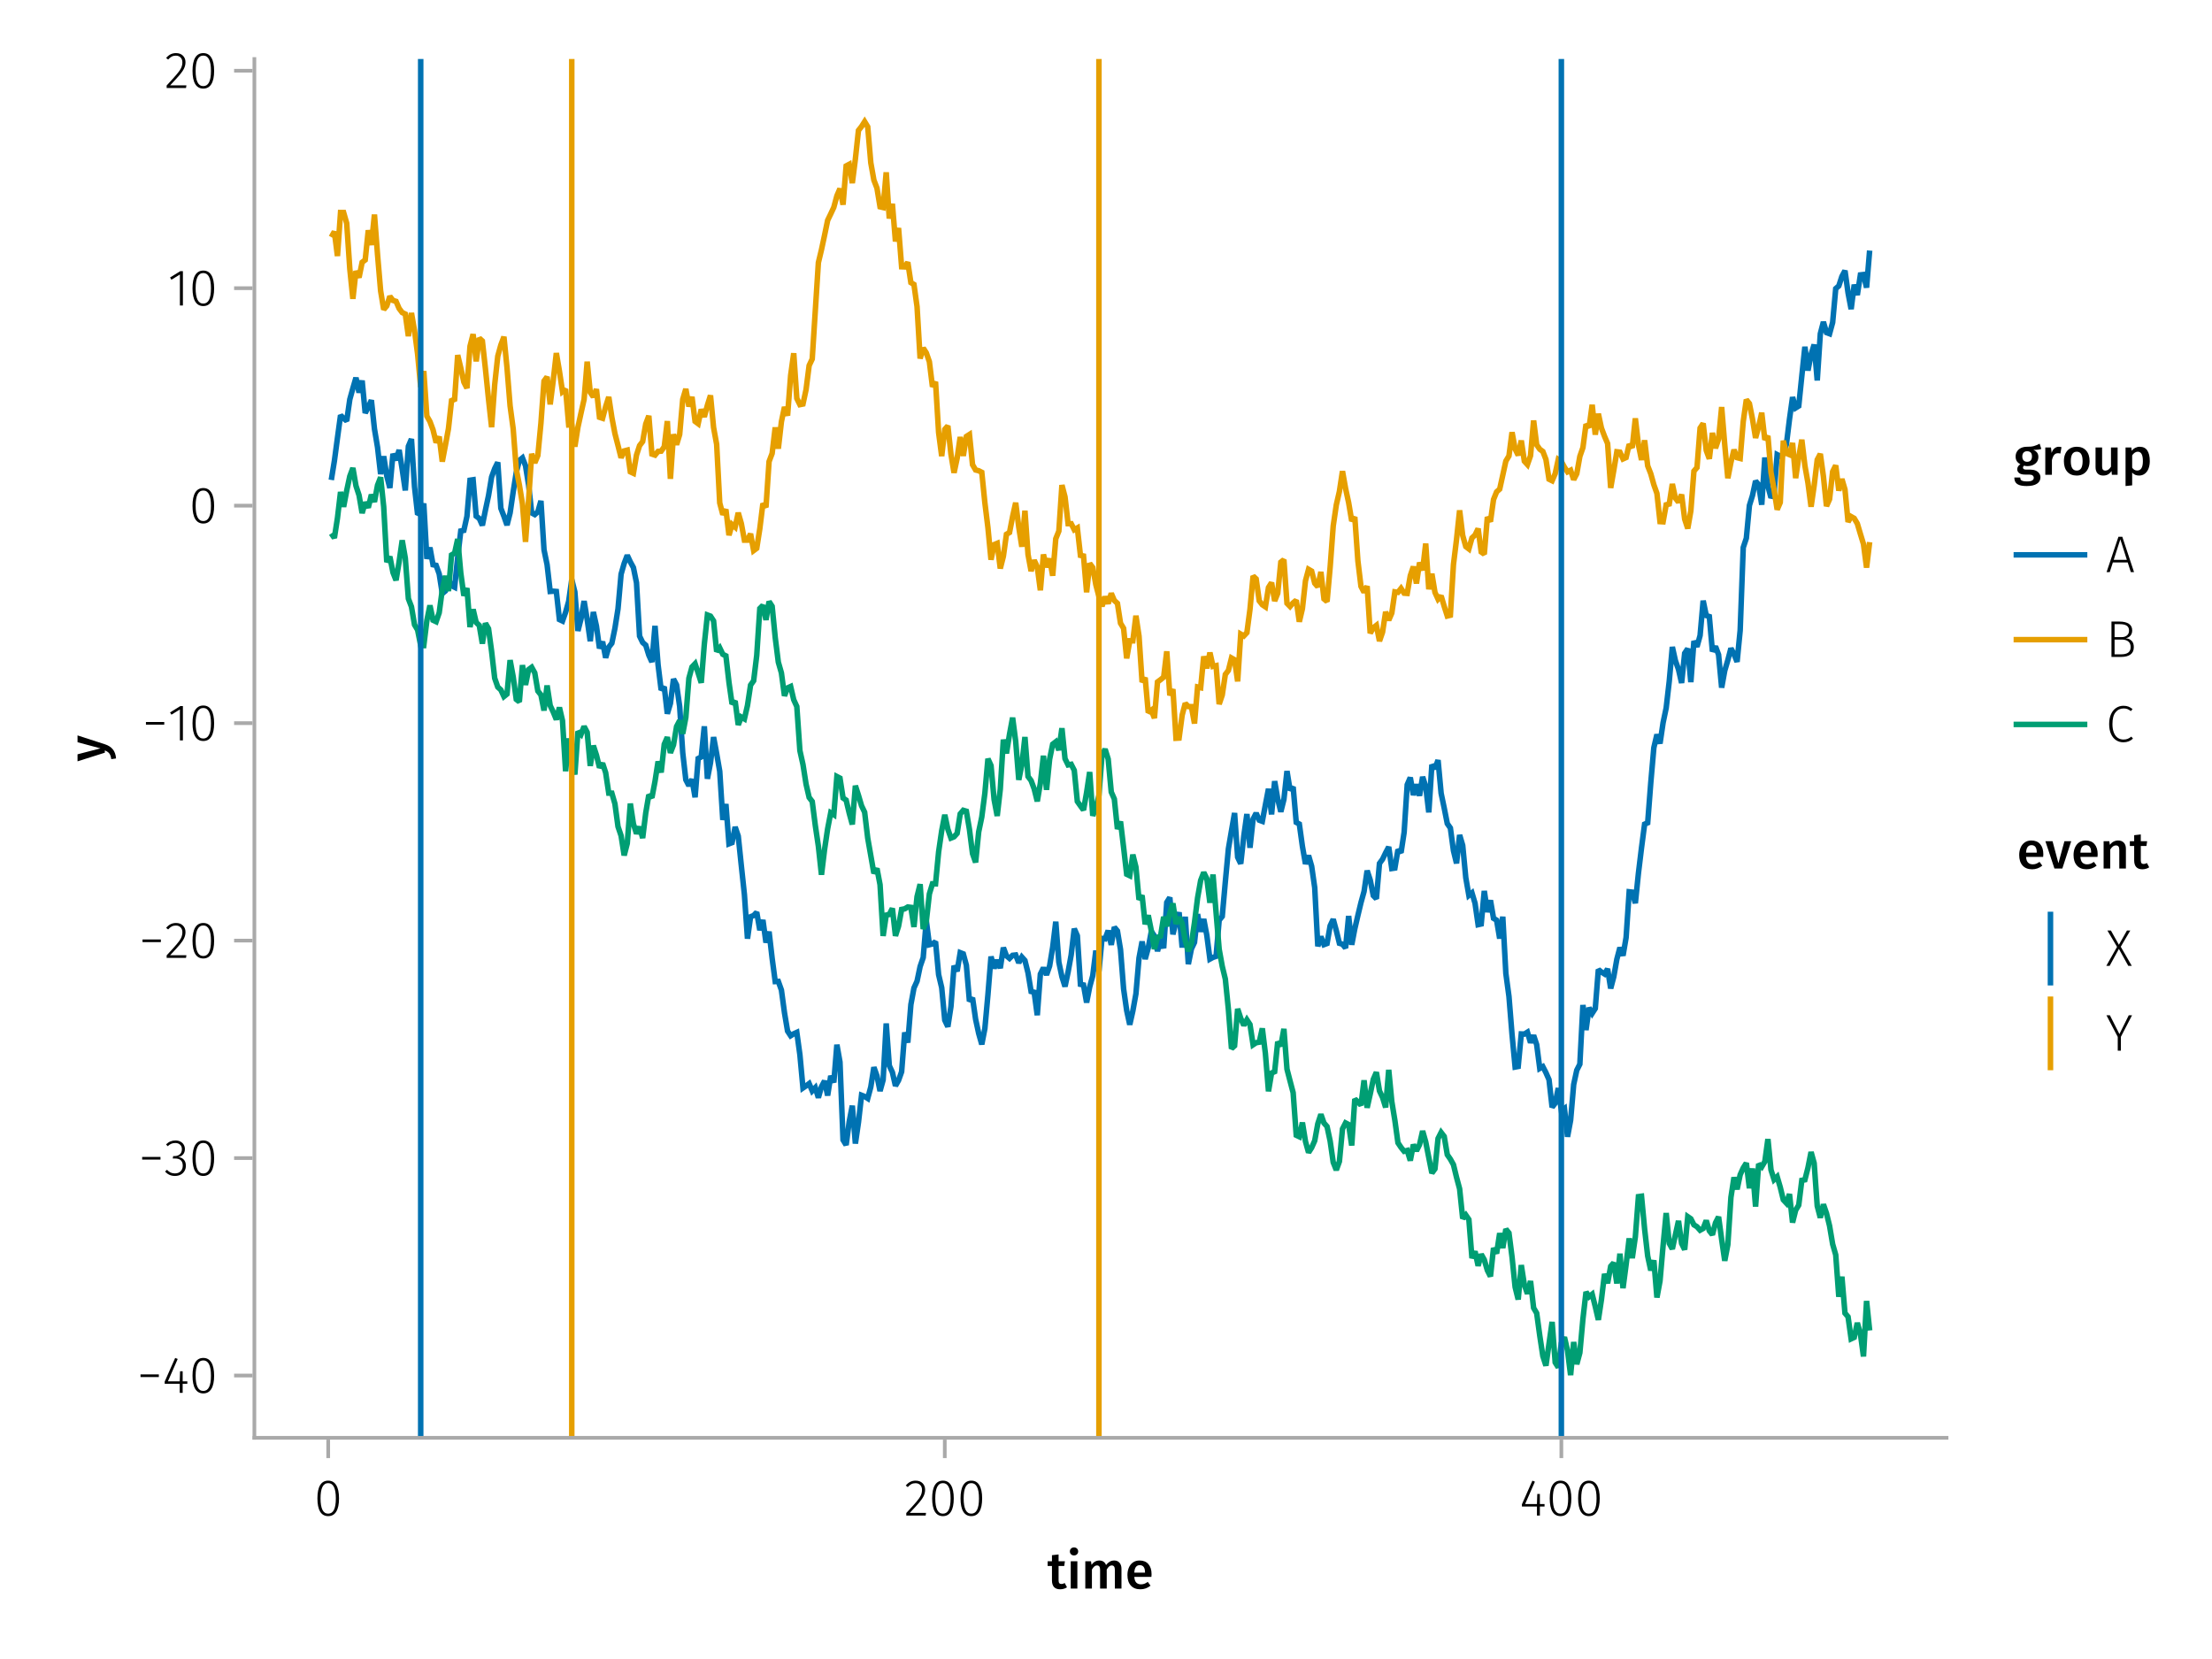 <?xml version="1.0" encoding="UTF-8"?>
<svg xmlns="http://www.w3.org/2000/svg" xmlns:xlink="http://www.w3.org/1999/xlink" width="600" height="450" viewBox="0 0 600 450">
<defs>
<g>
<g id="glyph-0-0-b0a7cfdb">
<path d="M 5.312 -0.344 C 5.051 -0.156 4.758 -0.02 4.438 0.062 C 4.125 0.156 3.797 0.203 3.453 0.203 C 2.723 0.203 2.172 0 1.797 -0.406 C 1.422 -0.812 1.234 -1.414 1.234 -2.219 L 1.234 -6.125 L 0.062 -6.125 L 0.062 -7.406 L 1.234 -7.406 L 1.234 -9.047 L 3.031 -9.25 L 3.031 -7.406 L 4.75 -7.406 L 4.562 -6.125 L 3.031 -6.125 L 3.031 -2.25 C 3.031 -1.883 3.094 -1.625 3.219 -1.469 C 3.344 -1.312 3.539 -1.234 3.812 -1.234 C 4.082 -1.234 4.375 -1.32 4.688 -1.5 Z M 5.312 -0.344 "/>
</g>
<g id="glyph-1-0-b0a7cfdb">
<path d="M 2.875 -7.406 L 2.875 0 L 1.078 0 L 1.078 -7.406 Z M 1.969 -11.156 C 2.301 -11.156 2.57 -11.051 2.781 -10.844 C 2.988 -10.633 3.094 -10.375 3.094 -10.062 C 3.094 -9.758 2.988 -9.504 2.781 -9.297 C 2.57 -9.086 2.301 -8.984 1.969 -8.984 C 1.633 -8.984 1.363 -9.086 1.156 -9.297 C 0.945 -9.504 0.844 -9.758 0.844 -10.062 C 0.844 -10.375 0.945 -10.633 1.156 -10.844 C 1.363 -11.051 1.633 -11.156 1.969 -11.156 Z M 1.969 -11.156 "/>
</g>
<g id="glyph-2-0-b0a7cfdb">
<path d="M 8.938 -7.609 C 9.531 -7.609 10.004 -7.406 10.359 -7 C 10.711 -6.594 10.891 -6.047 10.891 -5.359 L 10.891 0 L 9.094 0 L 9.094 -5.078 C 9.094 -5.867 8.82 -6.266 8.281 -6.266 C 8 -6.266 7.75 -6.172 7.531 -5.984 C 7.32 -5.805 7.109 -5.531 6.891 -5.156 L 6.891 0 L 5.094 0 L 5.094 -5.078 C 5.094 -5.867 4.82 -6.266 4.281 -6.266 C 3.988 -6.266 3.734 -6.172 3.516 -5.984 C 3.305 -5.805 3.094 -5.531 2.875 -5.156 L 2.875 0 L 1.078 0 L 1.078 -7.406 L 2.625 -7.406 L 2.766 -6.438 C 3.328 -7.219 4.039 -7.609 4.906 -7.609 C 5.344 -7.609 5.719 -7.5 6.031 -7.281 C 6.344 -7.062 6.566 -6.758 6.703 -6.375 C 7.004 -6.77 7.332 -7.07 7.688 -7.281 C 8.051 -7.5 8.469 -7.609 8.938 -7.609 Z M 8.938 -7.609 "/>
</g>
<g id="glyph-2-1-b0a7cfdb">
<path d="M 7.156 -3.875 C 7.156 -3.781 7.141 -3.539 7.109 -3.156 L 2.469 -3.156 C 2.52 -2.438 2.703 -1.922 3.016 -1.609 C 3.336 -1.297 3.758 -1.141 4.281 -1.141 C 4.613 -1.141 4.922 -1.191 5.203 -1.297 C 5.492 -1.41 5.801 -1.582 6.125 -1.812 L 6.875 -0.781 C 6.051 -0.125 5.133 0.203 4.125 0.203 C 3 0.203 2.129 -0.141 1.516 -0.828 C 0.91 -1.516 0.609 -2.457 0.609 -3.656 C 0.609 -4.406 0.738 -5.082 1 -5.688 C 1.258 -6.289 1.633 -6.758 2.125 -7.094 C 2.625 -7.438 3.211 -7.609 3.891 -7.609 C 4.93 -7.609 5.734 -7.281 6.297 -6.625 C 6.867 -5.969 7.156 -5.051 7.156 -3.875 Z M 5.375 -4.391 C 5.375 -5.691 4.895 -6.344 3.938 -6.344 C 3.5 -6.344 3.156 -6.18 2.906 -5.859 C 2.656 -5.535 2.508 -5.02 2.469 -4.312 L 5.375 -4.312 Z M 5.375 -4.391 "/>
</g>
<g id="glyph-3-0-b0a7cfdb">
<path d="M 3.844 -9.469 C 4.812 -9.469 5.539 -9.055 6.031 -8.234 C 6.531 -7.422 6.781 -6.223 6.781 -4.641 C 6.781 -3.078 6.531 -1.883 6.031 -1.062 C 5.531 -0.25 4.801 0.156 3.844 0.156 C 2.883 0.156 2.156 -0.25 1.656 -1.062 C 1.164 -1.883 0.922 -3.082 0.922 -4.656 C 0.922 -6.238 1.164 -7.438 1.656 -8.25 C 2.156 -9.062 2.883 -9.469 3.844 -9.469 Z M 3.844 -8.797 C 2.457 -8.797 1.766 -7.414 1.766 -4.656 C 1.766 -1.895 2.457 -0.516 3.844 -0.516 C 4.531 -0.516 5.047 -0.848 5.391 -1.516 C 5.742 -2.191 5.922 -3.234 5.922 -4.641 C 5.922 -6.055 5.742 -7.102 5.391 -7.781 C 5.047 -8.457 4.531 -8.797 3.844 -8.797 Z M 3.844 -8.797 "/>
</g>
<g id="glyph-3-1-b0a7cfdb">
<path d="M 3.094 -9.469 C 3.613 -9.469 4.066 -9.363 4.453 -9.156 C 4.848 -8.945 5.145 -8.664 5.344 -8.312 C 5.551 -7.969 5.656 -7.578 5.656 -7.141 C 5.656 -6.535 5.484 -6.039 5.141 -5.656 C 4.805 -5.281 4.367 -5.047 3.828 -4.953 C 4.43 -4.922 4.93 -4.703 5.328 -4.297 C 5.723 -3.898 5.922 -3.344 5.922 -2.625 C 5.922 -2.082 5.797 -1.602 5.547 -1.188 C 5.305 -0.77 4.961 -0.441 4.516 -0.203 C 4.066 0.035 3.547 0.156 2.953 0.156 C 1.867 0.156 0.977 -0.242 0.281 -1.047 L 0.797 -1.516 C 1.117 -1.172 1.445 -0.922 1.781 -0.766 C 2.125 -0.609 2.504 -0.531 2.922 -0.531 C 3.598 -0.531 4.125 -0.723 4.5 -1.109 C 4.883 -1.492 5.078 -2 5.078 -2.625 C 5.078 -3.926 4.379 -4.578 2.984 -4.578 L 2.359 -4.578 L 2.484 -5.234 L 2.922 -5.234 C 3.453 -5.234 3.906 -5.395 4.281 -5.719 C 4.656 -6.039 4.844 -6.5 4.844 -7.094 C 4.844 -7.613 4.676 -8.023 4.344 -8.328 C 4.02 -8.629 3.586 -8.781 3.047 -8.781 C 2.66 -8.781 2.301 -8.711 1.969 -8.578 C 1.645 -8.441 1.316 -8.219 0.984 -7.906 L 0.547 -8.406 C 0.922 -8.77 1.312 -9.035 1.719 -9.203 C 2.133 -9.379 2.594 -9.469 3.094 -9.469 Z M 3.094 -9.469 "/>
</g>
<g id="glyph-4-0-b0a7cfdb">
<path d="M 3.156 -9.469 C 3.938 -9.469 4.555 -9.238 5.016 -8.781 C 5.484 -8.32 5.719 -7.734 5.719 -7.016 C 5.719 -6.41 5.586 -5.844 5.328 -5.312 C 5.078 -4.781 4.68 -4.195 4.141 -3.562 C 3.609 -2.926 2.742 -1.977 1.547 -0.719 L 5.969 -0.719 L 5.859 0 L 0.609 0 L 0.609 -0.688 C 1.879 -2.051 2.789 -3.062 3.344 -3.719 C 3.906 -4.375 4.301 -4.941 4.531 -5.422 C 4.758 -5.898 4.875 -6.414 4.875 -6.969 C 4.875 -7.52 4.711 -7.957 4.391 -8.281 C 4.066 -8.613 3.641 -8.781 3.109 -8.781 C 2.68 -8.781 2.301 -8.691 1.969 -8.516 C 1.633 -8.336 1.316 -8.07 1.016 -7.719 L 0.469 -8.141 C 0.832 -8.586 1.234 -8.922 1.672 -9.141 C 2.109 -9.359 2.602 -9.469 3.156 -9.469 Z M 3.156 -9.469 "/>
</g>
<g id="glyph-4-1-b0a7cfdb">
<path d="M 3.844 -9.469 C 4.812 -9.469 5.539 -9.055 6.031 -8.234 C 6.531 -7.422 6.781 -6.223 6.781 -4.641 C 6.781 -3.078 6.531 -1.883 6.031 -1.062 C 5.531 -0.25 4.801 0.156 3.844 0.156 C 2.883 0.156 2.156 -0.25 1.656 -1.062 C 1.164 -1.883 0.922 -3.082 0.922 -4.656 C 0.922 -6.238 1.164 -7.438 1.656 -8.25 C 2.156 -9.062 2.883 -9.469 3.844 -9.469 Z M 3.844 -8.797 C 2.457 -8.797 1.766 -7.414 1.766 -4.656 C 1.766 -1.895 2.457 -0.516 3.844 -0.516 C 4.531 -0.516 5.047 -0.848 5.391 -1.516 C 5.742 -2.191 5.922 -3.234 5.922 -4.641 C 5.922 -6.055 5.742 -7.102 5.391 -7.781 C 5.047 -8.457 4.531 -8.797 3.844 -8.797 Z M 3.844 -8.797 "/>
</g>
<g id="glyph-4-2-b0a7cfdb">
<path d="M 7.125 -9.594 L 4.094 -3.75 L 4.094 0 L 3.25 0 L 3.25 -3.734 L 0.188 -9.594 L 1.125 -9.594 L 3.703 -4.5 L 6.234 -9.594 Z M 7.125 -9.594 "/>
</g>
<g id="glyph-5-0-b0a7cfdb">
<path d="M 3.844 -9.469 C 4.812 -9.469 5.539 -9.055 6.031 -8.234 C 6.531 -7.422 6.781 -6.223 6.781 -4.641 C 6.781 -3.078 6.531 -1.883 6.031 -1.062 C 5.531 -0.25 4.801 0.156 3.844 0.156 C 2.883 0.156 2.156 -0.25 1.656 -1.062 C 1.164 -1.883 0.922 -3.082 0.922 -4.656 C 0.922 -6.238 1.164 -7.438 1.656 -8.25 C 2.156 -9.062 2.883 -9.469 3.844 -9.469 Z M 3.844 -8.797 C 2.457 -8.797 1.766 -7.414 1.766 -4.656 C 1.766 -1.895 2.457 -0.516 3.844 -0.516 C 4.531 -0.516 5.047 -0.848 5.391 -1.516 C 5.742 -2.191 5.922 -3.234 5.922 -4.641 C 5.922 -6.055 5.742 -7.102 5.391 -7.781 C 5.047 -8.457 4.531 -8.797 3.844 -8.797 Z M 3.844 -8.797 "/>
</g>
<g id="glyph-6-0-b0a7cfdb">
<path d="M 6.766 -3.125 L 6.766 -2.453 L 5.5 -2.453 L 5.5 0 L 4.703 0 L 4.703 -2.453 L 0.625 -2.453 L 0.625 -3.047 L 3.469 -9.469 L 4.156 -9.188 L 1.5 -3.125 L 4.703 -3.125 L 4.797 -5.859 L 5.5 -5.859 L 5.5 -3.125 Z M 6.766 -3.125 "/>
</g>
<g id="glyph-6-1-b0a7cfdb">
<path d="M 3.844 -9.469 C 4.812 -9.469 5.539 -9.055 6.031 -8.234 C 6.531 -7.422 6.781 -6.223 6.781 -4.641 C 6.781 -3.078 6.531 -1.883 6.031 -1.062 C 5.531 -0.25 4.801 0.156 3.844 0.156 C 2.883 0.156 2.156 -0.25 1.656 -1.062 C 1.164 -1.883 0.922 -3.082 0.922 -4.656 C 0.922 -6.238 1.164 -7.438 1.656 -8.25 C 2.156 -9.062 2.883 -9.469 3.844 -9.469 Z M 3.844 -8.797 C 2.457 -8.797 1.766 -7.414 1.766 -4.656 C 1.766 -1.895 2.457 -0.516 3.844 -0.516 C 4.531 -0.516 5.047 -0.848 5.391 -1.516 C 5.742 -2.191 5.922 -3.234 5.922 -4.641 C 5.922 -6.055 5.742 -7.102 5.391 -7.781 C 5.047 -8.457 4.531 -8.797 3.844 -8.797 Z M 3.844 -8.797 "/>
</g>
<g id="glyph-7-0-b0a7cfdb">
<path d="M 0.031 -4.656 C 0.945 -4.363 1.656 -3.91 2.156 -3.297 C 2.664 -2.691 2.961 -1.863 3.047 -0.812 L 1.75 -0.625 C 1.676 -1.113 1.57 -1.504 1.438 -1.797 C 1.301 -2.086 1.117 -2.32 0.891 -2.5 C 0.672 -2.676 0.375 -2.844 0 -3 L 0 -2.375 L -7.406 -0.031 L -7.406 -1.938 L -1.188 -3.547 L -7.406 -5.219 L -7.406 -7.062 Z M 0.031 -4.656 "/>
</g>
<g id="glyph-8-0-b0a7cfdb">
<path d="M 0.969 -4.281 L 0.969 -5 L 5.938 -5 L 5.938 -4.281 Z M 0.969 -4.281 "/>
</g>
<g id="glyph-9-0-b0a7cfdb">
<path d="M 6.766 -3.125 L 6.766 -2.453 L 5.5 -2.453 L 5.5 0 L 4.703 0 L 4.703 -2.453 L 0.625 -2.453 L 0.625 -3.047 L 3.469 -9.469 L 4.156 -9.188 L 1.5 -3.125 L 4.703 -3.125 L 4.797 -5.859 L 5.5 -5.859 L 5.5 -3.125 Z M 6.766 -3.125 "/>
</g>
<g id="glyph-10-0-b0a7cfdb">
<path d="M 0.969 -4.281 L 0.969 -5 L 5.938 -5 L 5.938 -4.281 Z M 0.969 -4.281 "/>
</g>
<g id="glyph-11-0-b0a7cfdb">
<path d="M 3.156 -9.469 C 3.938 -9.469 4.555 -9.238 5.016 -8.781 C 5.484 -8.32 5.719 -7.734 5.719 -7.016 C 5.719 -6.41 5.586 -5.844 5.328 -5.312 C 5.078 -4.781 4.68 -4.195 4.141 -3.562 C 3.609 -2.926 2.742 -1.977 1.547 -0.719 L 5.969 -0.719 L 5.859 0 L 0.609 0 L 0.609 -0.688 C 1.879 -2.051 2.789 -3.062 3.344 -3.719 C 3.906 -4.375 4.301 -4.941 4.531 -5.422 C 4.758 -5.898 4.875 -6.414 4.875 -6.969 C 4.875 -7.52 4.711 -7.957 4.391 -8.281 C 4.066 -8.613 3.641 -8.781 3.109 -8.781 C 2.68 -8.781 2.301 -8.691 1.969 -8.516 C 1.633 -8.336 1.316 -8.07 1.016 -7.719 L 0.469 -8.141 C 0.832 -8.586 1.234 -8.922 1.672 -9.141 C 2.109 -9.359 2.602 -9.469 3.156 -9.469 Z M 3.156 -9.469 "/>
</g>
<g id="glyph-12-0-b0a7cfdb">
<path d="M 3.844 -9.469 C 4.812 -9.469 5.539 -9.055 6.031 -8.234 C 6.531 -7.422 6.781 -6.223 6.781 -4.641 C 6.781 -3.078 6.531 -1.883 6.031 -1.062 C 5.531 -0.25 4.801 0.156 3.844 0.156 C 2.883 0.156 2.156 -0.25 1.656 -1.062 C 1.164 -1.883 0.922 -3.082 0.922 -4.656 C 0.922 -6.238 1.164 -7.438 1.656 -8.25 C 2.156 -9.062 2.883 -9.469 3.844 -9.469 Z M 3.844 -8.797 C 2.457 -8.797 1.766 -7.414 1.766 -4.656 C 1.766 -1.895 2.457 -0.516 3.844 -0.516 C 4.531 -0.516 5.047 -0.848 5.391 -1.516 C 5.742 -2.191 5.922 -3.234 5.922 -4.641 C 5.922 -6.055 5.742 -7.102 5.391 -7.781 C 5.047 -8.457 4.531 -8.797 3.844 -8.797 Z M 3.844 -8.797 "/>
</g>
<g id="glyph-13-0-b0a7cfdb">
<path d="M 4.094 -9.312 L 4.094 0 L 3.281 0 L 3.281 -8.406 L 0.984 -6.984 L 0.609 -7.594 L 3.391 -9.312 Z M 4.094 -9.312 "/>
</g>
<g id="glyph-14-0-b0a7cfdb">
<path d="M 3.844 -9.469 C 4.812 -9.469 5.539 -9.055 6.031 -8.234 C 6.531 -7.422 6.781 -6.223 6.781 -4.641 C 6.781 -3.078 6.531 -1.883 6.031 -1.062 C 5.531 -0.25 4.801 0.156 3.844 0.156 C 2.883 0.156 2.156 -0.25 1.656 -1.062 C 1.164 -1.883 0.922 -3.082 0.922 -4.656 C 0.922 -6.238 1.164 -7.438 1.656 -8.25 C 2.156 -9.062 2.883 -9.469 3.844 -9.469 Z M 3.844 -8.797 C 2.457 -8.797 1.766 -7.414 1.766 -4.656 C 1.766 -1.895 2.457 -0.516 3.844 -0.516 C 4.531 -0.516 5.047 -0.848 5.391 -1.516 C 5.742 -2.191 5.922 -3.234 5.922 -4.641 C 5.922 -6.055 5.742 -7.102 5.391 -7.781 C 5.047 -8.457 4.531 -8.797 3.844 -8.797 Z M 3.844 -8.797 "/>
</g>
<g id="glyph-15-0-b0a7cfdb">
<path d="M 4.094 -9.312 L 4.094 0 L 3.281 0 L 3.281 -8.406 L 0.984 -6.984 L 0.609 -7.594 L 3.391 -9.312 Z M 4.094 -9.312 "/>
</g>
<g id="glyph-16-0-b0a7cfdb">
<path d="M 3.844 -9.469 C 4.812 -9.469 5.539 -9.055 6.031 -8.234 C 6.531 -7.422 6.781 -6.223 6.781 -4.641 C 6.781 -3.078 6.531 -1.883 6.031 -1.062 C 5.531 -0.25 4.801 0.156 3.844 0.156 C 2.883 0.156 2.156 -0.25 1.656 -1.062 C 1.164 -1.883 0.922 -3.082 0.922 -4.656 C 0.922 -6.238 1.164 -7.438 1.656 -8.25 C 2.156 -9.062 2.883 -9.469 3.844 -9.469 Z M 3.844 -8.797 C 2.457 -8.797 1.766 -7.414 1.766 -4.656 C 1.766 -1.895 2.457 -0.516 3.844 -0.516 C 4.531 -0.516 5.047 -0.848 5.391 -1.516 C 5.742 -2.191 5.922 -3.234 5.922 -4.641 C 5.922 -6.055 5.742 -7.102 5.391 -7.781 C 5.047 -8.457 4.531 -8.797 3.844 -8.797 Z M 3.844 -8.797 "/>
</g>
<g id="glyph-17-0-b0a7cfdb">
<path d="M 3.156 -9.469 C 3.938 -9.469 4.555 -9.238 5.016 -8.781 C 5.484 -8.32 5.719 -7.734 5.719 -7.016 C 5.719 -6.41 5.586 -5.844 5.328 -5.312 C 5.078 -4.781 4.68 -4.195 4.141 -3.562 C 3.609 -2.926 2.742 -1.977 1.547 -0.719 L 5.969 -0.719 L 5.859 0 L 0.609 0 L 0.609 -0.688 C 1.879 -2.051 2.789 -3.062 3.344 -3.719 C 3.906 -4.375 4.301 -4.941 4.531 -5.422 C 4.758 -5.898 4.875 -6.414 4.875 -6.969 C 4.875 -7.52 4.711 -7.957 4.391 -8.281 C 4.066 -8.613 3.641 -8.781 3.109 -8.781 C 2.68 -8.781 2.301 -8.691 1.969 -8.516 C 1.633 -8.336 1.316 -8.07 1.016 -7.719 L 0.469 -8.141 C 0.832 -8.586 1.234 -8.922 1.672 -9.141 C 2.109 -9.359 2.602 -9.469 3.156 -9.469 Z M 3.156 -9.469 "/>
</g>
<g id="glyph-18-0-b0a7cfdb">
<path d="M 3.844 -9.469 C 4.812 -9.469 5.539 -9.055 6.031 -8.234 C 6.531 -7.422 6.781 -6.223 6.781 -4.641 C 6.781 -3.078 6.531 -1.883 6.031 -1.062 C 5.531 -0.25 4.801 0.156 3.844 0.156 C 2.883 0.156 2.156 -0.25 1.656 -1.062 C 1.164 -1.883 0.922 -3.082 0.922 -4.656 C 0.922 -6.238 1.164 -7.438 1.656 -8.25 C 2.156 -9.062 2.883 -9.469 3.844 -9.469 Z M 3.844 -8.797 C 2.457 -8.797 1.766 -7.414 1.766 -4.656 C 1.766 -1.895 2.457 -0.516 3.844 -0.516 C 4.531 -0.516 5.047 -0.848 5.391 -1.516 C 5.742 -2.191 5.922 -3.234 5.922 -4.641 C 5.922 -6.055 5.742 -7.102 5.391 -7.781 C 5.047 -8.457 4.531 -8.797 3.844 -8.797 Z M 3.844 -8.797 "/>
</g>
<g id="glyph-19-0-b0a7cfdb">
<path d="M 7.516 -7.016 C 7.035 -6.848 6.32 -6.766 5.375 -6.766 C 5.832 -6.555 6.172 -6.301 6.391 -6 C 6.609 -5.695 6.719 -5.316 6.719 -4.859 C 6.719 -4.367 6.598 -3.938 6.359 -3.562 C 6.117 -3.195 5.77 -2.906 5.312 -2.688 C 4.863 -2.469 4.336 -2.359 3.734 -2.359 C 3.398 -2.359 3.109 -2.398 2.859 -2.484 C 2.648 -2.336 2.547 -2.156 2.547 -1.938 C 2.547 -1.582 2.844 -1.406 3.438 -1.406 L 4.578 -1.406 C 5.117 -1.406 5.594 -1.316 6 -1.141 C 6.406 -0.961 6.719 -0.711 6.938 -0.391 C 7.164 -0.078 7.281 0.281 7.281 0.688 C 7.281 1.438 6.961 2.016 6.328 2.422 C 5.691 2.836 4.773 3.047 3.578 3.047 C 2.723 3.047 2.051 2.957 1.562 2.781 C 1.07 2.602 0.723 2.348 0.516 2.016 C 0.305 1.68 0.203 1.254 0.203 0.734 L 1.812 0.734 C 1.812 0.992 1.859 1.195 1.953 1.344 C 2.055 1.488 2.238 1.598 2.5 1.672 C 2.758 1.754 3.129 1.797 3.609 1.797 C 4.297 1.797 4.773 1.707 5.047 1.531 C 5.328 1.363 5.469 1.125 5.469 0.812 C 5.469 0.531 5.359 0.312 5.141 0.156 C 4.93 0.008 4.625 -0.062 4.219 -0.062 L 3.094 -0.062 C 2.395 -0.062 1.867 -0.195 1.516 -0.469 C 1.16 -0.738 0.984 -1.082 0.984 -1.5 C 0.984 -1.758 1.055 -2.008 1.203 -2.25 C 1.359 -2.5 1.57 -2.707 1.844 -2.875 C 1.395 -3.102 1.066 -3.383 0.859 -3.719 C 0.648 -4.062 0.547 -4.473 0.547 -4.953 C 0.547 -5.484 0.676 -5.945 0.938 -6.344 C 1.195 -6.75 1.555 -7.062 2.016 -7.281 C 2.484 -7.5 3.016 -7.609 3.609 -7.609 C 4.391 -7.598 5.02 -7.66 5.5 -7.797 C 5.988 -7.93 6.508 -8.145 7.062 -8.438 Z M 3.641 -6.391 C 3.234 -6.391 2.914 -6.258 2.688 -6 C 2.469 -5.75 2.359 -5.41 2.359 -4.984 C 2.359 -4.535 2.473 -4.18 2.703 -3.922 C 2.93 -3.66 3.254 -3.531 3.672 -3.531 C 4.098 -3.531 4.422 -3.656 4.641 -3.906 C 4.867 -4.164 4.984 -4.531 4.984 -5 C 4.984 -5.926 4.535 -6.391 3.641 -6.391 Z M 3.641 -6.391 "/>
</g>
<g id="glyph-19-1-b0a7cfdb">
<path d="M 7 0 L 5.453 0 L 5.344 -1.031 C 5.07 -0.613 4.754 -0.301 4.391 -0.094 C 4.023 0.102 3.586 0.203 3.078 0.203 C 2.422 0.203 1.91 0 1.547 -0.406 C 1.191 -0.812 1.016 -1.375 1.016 -2.094 L 1.016 -7.406 L 2.797 -7.406 L 2.797 -2.312 C 2.797 -1.895 2.867 -1.594 3.016 -1.406 C 3.16 -1.227 3.391 -1.141 3.703 -1.141 C 4.273 -1.141 4.773 -1.492 5.203 -2.203 L 5.203 -7.406 L 7 -7.406 Z M 7 0 "/>
</g>
<g id="glyph-20-0-b0a7cfdb">
<path d="M 4.734 -7.609 C 5.004 -7.609 5.25 -7.57 5.469 -7.5 L 5.172 -5.766 C 4.941 -5.828 4.723 -5.859 4.516 -5.859 C 4.066 -5.859 3.719 -5.695 3.469 -5.375 C 3.219 -5.062 3.02 -4.586 2.875 -3.953 L 2.875 0 L 1.078 0 L 1.078 -7.406 L 2.625 -7.406 L 2.797 -5.953 C 2.973 -6.484 3.227 -6.891 3.562 -7.172 C 3.906 -7.461 4.297 -7.609 4.734 -7.609 Z M 4.734 -7.609 "/>
</g>
<g id="glyph-20-1-b0a7cfdb">
<path d="M 4.906 -7.609 C 5.844 -7.609 6.535 -7.27 6.984 -6.594 C 7.43 -5.914 7.656 -4.957 7.656 -3.719 C 7.656 -2.957 7.539 -2.281 7.312 -1.688 C 7.082 -1.094 6.742 -0.629 6.297 -0.297 C 5.859 0.035 5.336 0.203 4.734 0.203 C 3.953 0.203 3.332 -0.066 2.875 -0.609 L 2.875 2.859 L 1.078 3.047 L 1.078 -7.406 L 2.641 -7.406 L 2.75 -6.5 C 3.031 -6.875 3.359 -7.148 3.734 -7.328 C 4.109 -7.516 4.5 -7.609 4.906 -7.609 Z M 4.234 -1.156 C 5.266 -1.156 5.781 -2.004 5.781 -3.703 C 5.781 -4.609 5.66 -5.258 5.422 -5.656 C 5.191 -6.062 4.844 -6.266 4.375 -6.266 C 4.082 -6.266 3.805 -6.172 3.547 -5.984 C 3.285 -5.805 3.062 -5.566 2.875 -5.266 L 2.875 -1.938 C 3.219 -1.414 3.672 -1.156 4.234 -1.156 Z M 4.234 -1.156 "/>
</g>
<g id="glyph-21-0-b0a7cfdb">
<path d="M 4.109 -7.609 C 5.191 -7.609 6.039 -7.258 6.656 -6.562 C 7.27 -5.875 7.578 -4.922 7.578 -3.703 C 7.578 -2.93 7.438 -2.25 7.156 -1.656 C 6.875 -1.062 6.473 -0.602 5.953 -0.281 C 5.43 0.039 4.812 0.203 4.094 0.203 C 3 0.203 2.145 -0.141 1.531 -0.828 C 0.914 -1.523 0.609 -2.484 0.609 -3.703 C 0.609 -4.484 0.742 -5.164 1.016 -5.75 C 1.297 -6.344 1.703 -6.801 2.234 -7.125 C 2.766 -7.445 3.391 -7.609 4.109 -7.609 Z M 4.109 -6.266 C 3.023 -6.266 2.484 -5.41 2.484 -3.703 C 2.484 -2.828 2.617 -2.18 2.891 -1.766 C 3.16 -1.348 3.562 -1.141 4.094 -1.141 C 4.625 -1.141 5.02 -1.348 5.281 -1.766 C 5.551 -2.191 5.688 -2.836 5.688 -3.703 C 5.688 -4.578 5.551 -5.223 5.281 -5.641 C 5.02 -6.055 4.629 -6.266 4.109 -6.266 Z M 4.109 -6.266 "/>
</g>
<g id="glyph-22-0-b0a7cfdb">
<path d="M 6.797 0 L 5.953 -2.625 L 1.922 -2.625 L 1.078 0 L 0.219 0 L 3.438 -9.594 L 4.484 -9.594 L 7.672 0 Z M 2.156 -3.328 L 5.719 -3.328 L 3.953 -8.906 Z M 2.156 -3.328 "/>
</g>
<g id="glyph-22-1-b0a7cfdb">
<path d="M 5.406 -5.078 C 6.062 -5.004 6.594 -4.773 7 -4.391 C 7.406 -4.004 7.609 -3.426 7.609 -2.656 C 7.609 -1.758 7.305 -1.094 6.703 -0.656 C 6.098 -0.219 5.254 0 4.172 0 L 1.547 0 L 1.547 -9.594 L 3.703 -9.594 C 4.805 -9.594 5.66 -9.391 6.266 -8.984 C 6.867 -8.586 7.172 -7.992 7.172 -7.203 C 7.172 -6.609 7.008 -6.129 6.688 -5.766 C 6.363 -5.398 5.938 -5.172 5.406 -5.078 Z M 2.391 -8.891 L 2.391 -5.375 L 4.328 -5.375 C 4.922 -5.375 5.398 -5.531 5.766 -5.844 C 6.129 -6.156 6.312 -6.586 6.312 -7.141 C 6.312 -7.766 6.098 -8.211 5.672 -8.484 C 5.254 -8.754 4.625 -8.891 3.781 -8.891 Z M 4.172 -0.703 C 5.891 -0.703 6.75 -1.352 6.75 -2.656 C 6.75 -3.352 6.535 -3.867 6.109 -4.203 C 5.68 -4.535 5.117 -4.703 4.422 -4.703 L 2.391 -4.703 L 2.391 -0.703 Z M 4.172 -0.703 "/>
</g>
<g id="glyph-22-2-b0a7cfdb">
<path d="M 4.797 -9.75 C 5.328 -9.75 5.773 -9.676 6.141 -9.531 C 6.516 -9.383 6.891 -9.16 7.266 -8.859 L 6.812 -8.297 C 6.488 -8.555 6.176 -8.742 5.875 -8.859 C 5.582 -8.973 5.242 -9.031 4.859 -9.031 C 3.953 -9.031 3.219 -8.68 2.656 -7.984 C 2.094 -7.297 1.812 -6.234 1.812 -4.797 C 1.812 -3.867 1.941 -3.086 2.203 -2.453 C 2.461 -1.816 2.816 -1.348 3.266 -1.047 C 3.723 -0.742 4.238 -0.594 4.812 -0.594 C 5.27 -0.594 5.656 -0.66 5.969 -0.797 C 6.289 -0.93 6.613 -1.129 6.938 -1.391 L 7.375 -0.844 C 6.676 -0.176 5.812 0.156 4.781 0.156 C 4.039 0.156 3.379 -0.035 2.797 -0.422 C 2.211 -0.805 1.754 -1.367 1.422 -2.109 C 1.086 -2.848 0.922 -3.742 0.922 -4.797 C 0.922 -5.859 1.094 -6.758 1.438 -7.5 C 1.781 -8.238 2.242 -8.797 2.828 -9.172 C 3.41 -9.555 4.066 -9.75 4.797 -9.75 Z M 4.797 -9.75 "/>
</g>
<g id="glyph-22-3-b0a7cfdb">
<path d="M 4.062 -5.188 L 7.062 0 L 6.109 0 L 3.562 -4.609 L 1.047 0 L 0.141 0 L 3.062 -5.156 L 0.438 -9.594 L 1.391 -9.594 L 3.562 -5.719 L 5.75 -9.594 L 6.656 -9.594 Z M 4.062 -5.188 "/>
</g>
<g id="glyph-23-0-b0a7cfdb">
<path d="M 7.156 -3.875 C 7.156 -3.781 7.141 -3.539 7.109 -3.156 L 2.469 -3.156 C 2.52 -2.438 2.703 -1.922 3.016 -1.609 C 3.336 -1.297 3.758 -1.141 4.281 -1.141 C 4.613 -1.141 4.922 -1.191 5.203 -1.297 C 5.492 -1.41 5.801 -1.582 6.125 -1.812 L 6.875 -0.781 C 6.051 -0.125 5.133 0.203 4.125 0.203 C 3 0.203 2.129 -0.141 1.516 -0.828 C 0.91 -1.516 0.609 -2.457 0.609 -3.656 C 0.609 -4.406 0.738 -5.082 1 -5.688 C 1.258 -6.289 1.633 -6.758 2.125 -7.094 C 2.625 -7.438 3.211 -7.609 3.891 -7.609 C 4.93 -7.609 5.734 -7.281 6.297 -6.625 C 6.867 -5.969 7.156 -5.051 7.156 -3.875 Z M 5.375 -4.391 C 5.375 -5.691 4.895 -6.344 3.938 -6.344 C 3.5 -6.344 3.156 -6.18 2.906 -5.859 C 2.656 -5.535 2.508 -5.02 2.469 -4.312 L 5.375 -4.312 Z M 5.375 -4.391 "/>
</g>
<g id="glyph-23-1-b0a7cfdb">
<path d="M 7.031 -7.406 L 4.625 0 L 2.484 0 L 0.031 -7.406 L 1.969 -7.406 L 3.562 -1.438 L 5.188 -7.406 Z M 7.031 -7.406 "/>
</g>
<g id="glyph-23-2-b0a7cfdb">
<path d="M 5.312 -0.344 C 5.051 -0.156 4.758 -0.02 4.438 0.062 C 4.125 0.156 3.797 0.203 3.453 0.203 C 2.723 0.203 2.172 0 1.797 -0.406 C 1.422 -0.812 1.234 -1.414 1.234 -2.219 L 1.234 -6.125 L 0.062 -6.125 L 0.062 -7.406 L 1.234 -7.406 L 1.234 -9.047 L 3.031 -9.25 L 3.031 -7.406 L 4.75 -7.406 L 4.562 -6.125 L 3.031 -6.125 L 3.031 -2.25 C 3.031 -1.883 3.094 -1.625 3.219 -1.469 C 3.344 -1.312 3.539 -1.234 3.812 -1.234 C 4.082 -1.234 4.375 -1.32 4.688 -1.5 Z M 5.312 -0.344 "/>
</g>
<g id="glyph-24-0-b0a7cfdb">
<path d="M 5.031 -7.609 C 5.688 -7.609 6.195 -7.41 6.562 -7.016 C 6.938 -6.617 7.125 -6.066 7.125 -5.359 L 7.125 0 L 5.328 0 L 5.328 -5.078 C 5.328 -5.516 5.25 -5.82 5.094 -6 C 4.945 -6.176 4.723 -6.266 4.422 -6.266 C 4.117 -6.266 3.844 -6.172 3.594 -5.984 C 3.344 -5.797 3.102 -5.52 2.875 -5.156 L 2.875 0 L 1.078 0 L 1.078 -7.406 L 2.625 -7.406 L 2.766 -6.438 C 3.379 -7.219 4.133 -7.609 5.031 -7.609 Z M 5.031 -7.609 "/>
</g>
</g>
<clipPath id="clip-0-b0a7cfdb">
<path clip-rule="nonzero" d="M 113 16 L 115 16 L 115 390 L 113 390 Z M 113 16 "/>
</clipPath>
<clipPath id="clip-1-b0a7cfdb">
<path clip-rule="nonzero" d="M 422 16 L 425 16 L 425 390 L 422 390 Z M 422 16 "/>
</clipPath>
<clipPath id="clip-2-b0a7cfdb">
<path clip-rule="nonzero" d="M 154 16 L 156 16 L 156 390 L 154 390 Z M 154 16 "/>
</clipPath>
<clipPath id="clip-3-b0a7cfdb">
<path clip-rule="nonzero" d="M 297 16 L 299 16 L 299 390 L 297 390 Z M 297 16 "/>
</clipPath>
</defs>
<rect x="-60" y="-45" width="720" height="540" fill="rgb(100%, 100%, 100%)" fill-opacity="1"/>
<path fill-rule="nonzero" fill="rgb(100%, 100%, 100%)" fill-opacity="1" d="M 69 390 L 528 390 L 528 16 L 69 16 Z M 69 390 "/>
<g fill="rgb(0%, 0%, 0%)" fill-opacity="1">
<use xlink:href="#glyph-0-0-b0a7cfdb" x="284.108" y="430.89"/>
</g>
<g fill="rgb(0%, 0%, 0%)" fill-opacity="1">
<use xlink:href="#glyph-1-0-b0a7cfdb" x="289.358" y="430.89"/>
</g>
<g fill="rgb(0%, 0%, 0%)" fill-opacity="1">
<use xlink:href="#glyph-2-0-b0a7cfdb" x="293.306" y="430.89"/>
</g>
<g fill="rgb(0%, 0%, 0%)" fill-opacity="1">
<use xlink:href="#glyph-2-1-b0a7cfdb" x="305.206" y="430.89"/>
</g>
<g fill="rgb(0%, 0%, 0%)" fill-opacity="1">
<use xlink:href="#glyph-3-0-b0a7cfdb" x="85.177" y="411.09"/>
</g>
<g fill="rgb(0%, 0%, 0%)" fill-opacity="1">
<use xlink:href="#glyph-4-0-b0a7cfdb" x="245.218" y="411.09"/>
</g>
<g fill="rgb(0%, 0%, 0%)" fill-opacity="1">
<use xlink:href="#glyph-5-0-b0a7cfdb" x="251.924" y="411.09"/>
</g>
<g fill="rgb(0%, 0%, 0%)" fill-opacity="1">
<use xlink:href="#glyph-4-1-b0a7cfdb" x="259.624" y="411.09"/>
</g>
<g fill="rgb(0%, 0%, 0%)" fill-opacity="1">
<use xlink:href="#glyph-6-0-b0a7cfdb" x="412.189" y="411.09"/>
</g>
<g fill="rgb(0%, 0%, 0%)" fill-opacity="1">
<use xlink:href="#glyph-4-1-b0a7cfdb" x="419.441" y="411.09"/>
</g>
<g fill="rgb(0%, 0%, 0%)" fill-opacity="1">
<use xlink:href="#glyph-6-1-b0a7cfdb" x="427.141" y="411.09"/>
</g>
<g fill="rgb(0%, 0%, 0%)" fill-opacity="1">
<use xlink:href="#glyph-7-0-b0a7cfdb" x="28.436" y="206.542"/>
</g>
<g fill="rgb(0%, 0%, 0%)" fill-opacity="1">
<use xlink:href="#glyph-8-0-b0a7cfdb" x="37.146" y="377.805"/>
</g>
<g fill="rgb(0%, 0%, 0%)" fill-opacity="1">
<use xlink:href="#glyph-9-0-b0a7cfdb" x="44.048" y="377.805"/>
</g>
<g fill="rgb(0%, 0%, 0%)" fill-opacity="1">
<use xlink:href="#glyph-4-1-b0a7cfdb" x="51.3" y="377.805"/>
</g>
<g fill="rgb(0%, 0%, 0%)" fill-opacity="1">
<use xlink:href="#glyph-8-0-b0a7cfdb" x="37.594" y="318.816"/>
</g>
<g fill="rgb(0%, 0%, 0%)" fill-opacity="1">
<use xlink:href="#glyph-3-1-b0a7cfdb" x="44.496" y="318.816"/>
</g>
<g fill="rgb(0%, 0%, 0%)" fill-opacity="1">
<use xlink:href="#glyph-4-1-b0a7cfdb" x="51.3" y="318.816"/>
</g>
<g fill="rgb(0%, 0%, 0%)" fill-opacity="1">
<use xlink:href="#glyph-10-0-b0a7cfdb" x="37.692" y="259.828"/>
</g>
<g fill="rgb(0%, 0%, 0%)" fill-opacity="1">
<use xlink:href="#glyph-11-0-b0a7cfdb" x="44.594" y="259.828"/>
</g>
<g fill="rgb(0%, 0%, 0%)" fill-opacity="1">
<use xlink:href="#glyph-12-0-b0a7cfdb" x="51.3" y="259.828"/>
</g>
<g fill="rgb(0%, 0%, 0%)" fill-opacity="1">
<use xlink:href="#glyph-8-0-b0a7cfdb" x="38.616" y="200.839"/>
</g>
<g fill="rgb(0%, 0%, 0%)" fill-opacity="1">
<use xlink:href="#glyph-13-0-b0a7cfdb" x="45.518" y="200.839"/>
</g>
<g fill="rgb(0%, 0%, 0%)" fill-opacity="1">
<use xlink:href="#glyph-4-1-b0a7cfdb" x="51.3" y="200.839"/>
</g>
<g fill="rgb(0%, 0%, 0%)" fill-opacity="1">
<use xlink:href="#glyph-14-0-b0a7cfdb" x="51.3" y="141.851"/>
</g>
<g fill="rgb(0%, 0%, 0%)" fill-opacity="1">
<use xlink:href="#glyph-15-0-b0a7cfdb" x="45.518" y="82.862"/>
</g>
<g fill="rgb(0%, 0%, 0%)" fill-opacity="1">
<use xlink:href="#glyph-16-0-b0a7cfdb" x="51.3" y="82.862"/>
</g>
<g fill="rgb(0%, 0%, 0%)" fill-opacity="1">
<use xlink:href="#glyph-17-0-b0a7cfdb" x="44.594" y="23.874"/>
</g>
<g fill="rgb(0%, 0%, 0%)" fill-opacity="1">
<use xlink:href="#glyph-18-0-b0a7cfdb" x="51.3" y="23.874"/>
</g>
<path fill="none" stroke-width="1.5" stroke-linecap="butt" stroke-linejoin="miter" stroke="rgb(0%, 44.706%, 69.804%)" stroke-opacity="1" stroke-miterlimit="2" d="M 89.863 130.191 L 90.699 125.043 L 91.535 118.789 L 92.371 112.645 L 93.207 113.477 L 94.043 114.18 L 94.883 108.336 L 95.719 105.32 L 96.555 102.453 L 97.391 106.484 L 98.227 103.23 L 99.062 112.031 L 99.898 110.426 L 100.734 108.562 L 101.57 116.332 L 102.406 121.309 L 103.242 128.598 L 104.078 123.766 L 104.914 129.098 L 105.75 132.352 L 106.59 123.109 L 107.426 124.805 L 108.262 122.055 L 109.098 127.301 L 109.934 133.027 L 110.77 121.059 L 111.605 119.082 L 112.441 132.062 L 113.277 139.57 L 114.113 138.945 L 114.949 136.57 L 115.785 151.578 L 116.621 148.516 L 117.457 153.184 L 118.297 153.344 L 119.133 155.668 L 119.969 161 L 120.805 160.301 L 121.641 157.141 L 122.477 158.859 L 123.312 159.285 L 124.148 151.129 L 124.984 144.031 L 125.82 143.867 L 126.656 140.059 L 127.492 130.262 L 128.328 130.133 L 129.164 140.012 L 130.004 140.633 L 130.84 142.5 L 131.676 138.348 L 132.512 134.426 L 133.348 129.383 L 134.184 127.105 L 135.02 125.414 L 135.855 137.863 L 136.691 140.051 L 137.527 142.43 L 138.363 139.125 L 139.199 133.422 L 140.035 128.156 L 140.871 124.887 L 141.711 124.203 L 142.547 126.332 L 143.383 131.566 L 144.219 139.121 L 145.055 139.578 L 145.891 138.824 L 146.727 135.859 L 147.562 149.117 L 148.398 153.164 L 149.234 160.426 L 150.07 160.363 L 150.906 160.434 L 151.742 168.051 L 152.578 168.453 L 153.418 166.078 L 154.254 163.105 L 155.09 157.203 L 155.926 160.543 L 156.762 171.133 L 157.598 167.844 L 158.434 163.031 L 159.27 168.023 L 160.105 173.926 L 160.941 166.008 L 161.777 169.805 L 162.613 175.855 L 163.449 174.051 L 164.285 178.418 L 165.125 175.547 L 165.961 174.469 L 166.797 170.422 L 167.633 165.133 L 168.469 155.746 L 169.305 152.824 L 170.141 150.625 L 170.977 152.41 L 171.812 153.953 L 172.648 158.074 L 173.484 172.543 L 174.32 174.27 L 175.156 175 L 175.992 177.711 L 176.832 179.566 L 177.668 169.766 L 178.504 180.359 L 179.34 187.156 L 180.176 186.301 L 181.012 193.594 L 181.848 190.809 L 182.684 184.188 L 183.52 185.781 L 184.355 191.605 L 185.191 204.188 L 186.027 211.508 L 186.863 213.117 L 187.699 211.367 L 188.539 216.262 L 189.375 205.75 L 190.211 205.324 L 191.047 197.012 L 191.883 211.238 L 192.719 206.895 L 193.555 199.938 L 194.391 204.395 L 195.227 209.219 L 196.062 222.398 L 196.898 218.09 L 197.734 228.883 L 198.57 228.559 L 199.406 224.316 L 200.246 226.777 L 201.082 234.805 L 201.918 242.637 L 202.754 254.613 L 203.59 248.66 L 204.426 248.336 L 205.262 247.453 L 206.098 252.301 L 206.934 249.543 L 207.77 255.676 L 208.605 252.707 L 209.441 259.953 L 210.277 266.246 L 211.117 266.203 L 211.953 268.539 L 212.789 274.703 L 213.625 279.668 L 214.461 280.941 L 215.297 280.418 L 216.133 280.035 L 216.969 286.094 L 217.805 295.109 L 218.641 294.539 L 219.477 293.922 L 220.312 295.895 L 221.148 295.023 L 221.984 297.734 L 222.824 294.758 L 223.66 293.199 L 224.496 297.152 L 225.332 291.836 L 226.168 293.605 L 227.004 283.371 L 227.84 288.09 L 228.676 309.195 L 229.512 310.57 L 230.348 304.254 L 231.184 299.91 L 232.02 310.188 L 232.855 304.43 L 233.691 297.086 L 234.531 297.41 L 235.367 297.941 L 236.203 294.824 L 237.039 289.492 L 237.875 291.84 L 238.711 295.93 L 239.547 292.926 L 240.383 277.605 L 241.219 289.059 L 242.055 290.852 L 242.891 294.523 L 243.727 293.059 L 244.562 290.715 L 245.398 280.051 L 246.238 282.797 L 247.074 272.496 L 247.91 267.984 L 248.746 266.148 L 249.582 262.16 L 250.418 259.734 L 251.254 249.703 L 252.09 256.254 L 252.926 256.039 L 253.762 255.422 L 254.598 264.363 L 255.434 267.906 L 256.27 276.734 L 257.105 278.484 L 257.945 272.996 L 258.781 261.961 L 259.617 263.441 L 260.453 258.406 L 261.289 258.734 L 262.125 261.812 L 262.961 271.582 L 263.797 270.668 L 264.633 276.465 L 265.469 280.324 L 266.305 283.285 L 267.141 279.004 L 267.977 269.781 L 268.812 259.461 L 269.652 262.66 L 270.488 260.402 L 271.324 262.605 L 272.16 257.039 L 272.996 259.262 L 273.832 259.961 L 274.668 259.129 L 275.504 259.035 L 276.34 261.156 L 277.176 259.602 L 278.012 260.535 L 278.848 263.898 L 279.684 268.941 L 280.52 269.145 L 281.359 275.379 L 282.195 264.223 L 283.031 262.52 L 283.867 264.426 L 284.703 262.023 L 285.539 256.938 L 286.375 250.004 L 287.211 260.984 L 288.047 264.938 L 288.883 267.586 L 289.719 263.648 L 290.555 259.016 L 291.391 251.914 L 292.227 253.82 L 293.066 266.996 L 293.902 267.168 L 294.738 271.941 L 295.574 267.699 L 296.41 264.641 L 297.246 257.848 L 298.082 263.473 L 298.918 254.539 L 299.754 254.656 L 300.59 252.422 L 301.426 256.285 L 302.262 251.504 L 303.098 252.512 L 303.934 257.535 L 304.773 268.227 L 305.609 274.094 L 306.445 277.934 L 307.281 274.223 L 308.117 269.566 L 308.953 259.863 L 309.789 255.375 L 310.625 260.141 L 311.461 257.113 L 312.297 252.637 L 313.133 253.863 L 313.969 258 L 314.805 254.859 L 315.641 257.191 L 316.48 244.773 L 317.316 243.441 L 318.152 253.438 L 318.988 250.086 L 319.824 247.473 L 320.66 257.02 L 321.496 248.664 L 322.332 261.523 L 323.168 257.375 L 324.004 255.629 L 324.84 247.957 L 325.676 252.73 L 326.512 249.285 L 327.348 253.707 L 328.188 260.141 L 329.023 259.688 L 329.859 259.402 L 330.695 249.602 L 331.531 248.578 L 332.367 239.18 L 333.203 230.223 L 334.039 225.332 L 334.875 220.523 L 335.711 232.527 L 336.547 234.273 L 337.383 226.754 L 338.219 220.805 L 339.055 229.957 L 339.895 222.176 L 340.73 220.566 L 341.566 222.469 L 342.402 222.777 L 343.238 218.301 L 344.074 213.965 L 344.91 220.902 L 345.746 211.891 L 346.582 216.711 L 347.418 220.184 L 348.254 216.852 L 349.09 209.148 L 349.926 214.32 L 350.762 213.461 L 351.602 223.062 L 352.438 223.516 L 353.273 229.555 L 354.109 234.336 L 354.945 232.062 L 355.781 234.965 L 356.617 240.781 L 357.453 256.676 L 358.289 254.051 L 359.125 256.227 L 359.961 255.922 L 360.797 251.109 L 361.633 249.355 L 362.469 252.426 L 363.309 255.863 L 364.145 256.113 L 364.98 257.152 L 365.816 248.453 L 366.652 256.262 L 367.488 251.914 L 368.324 248.312 L 369.16 244.828 L 369.996 241.812 L 370.832 236.156 L 371.668 238.707 L 372.504 242.926 L 373.34 243.773 L 374.18 234.207 L 375.016 233.055 L 375.852 231.312 L 376.688 229.727 L 377.523 235.586 L 378.359 235.457 L 379.195 230.469 L 380.031 231.273 L 380.867 225.77 L 381.703 212.852 L 382.539 210.91 L 383.375 215.66 L 384.211 212.762 L 385.047 215.836 L 385.883 210.719 L 386.723 213.332 L 387.559 220.355 L 388.395 207.445 L 389.23 208.508 L 390.066 206.18 L 390.902 215.172 L 391.738 219.172 L 392.574 223.398 L 393.41 224.594 L 394.246 230.738 L 395.082 234.184 L 395.918 226.492 L 396.754 229.312 L 397.594 238.094 L 398.43 242.875 L 399.266 242.199 L 400.102 245.012 L 400.938 250.812 L 401.773 250.625 L 402.609 241.66 L 403.445 247.395 L 404.281 244.207 L 405.117 249.09 L 405.953 249.594 L 406.789 254.578 L 407.625 248.652 L 408.461 264.043 L 409.301 270.27 L 410.137 280.609 L 410.973 289.434 L 411.809 289.273 L 412.645 280.457 L 413.48 280.496 L 414.316 279.977 L 415.152 282.816 L 415.988 280.84 L 416.824 283.371 L 417.66 289.805 L 418.496 289.332 L 419.332 290.961 L 420.168 292.859 L 421.008 300.336 L 421.844 299.223 L 422.68 295.152 L 423.516 301.23 L 424.352 300.656 L 425.188 308.34 L 426.023 303.875 L 426.859 294.168 L 427.695 290.297 L 428.531 288.648 L 429.367 272.605 L 430.203 279.398 L 431.039 273.348 L 431.875 274.863 L 432.715 273.551 L 433.551 262.996 L 434.387 263.664 L 435.223 264.184 L 436.059 262.812 L 436.895 268.109 L 437.73 264.934 L 438.566 260.191 L 439.402 257.023 L 440.238 259.207 L 441.074 254.309 L 441.91 241.895 L 442.746 241.996 L 443.582 244.988 L 444.422 236.844 L 445.258 229.953 L 446.094 223.555 L 446.93 223.191 L 447.766 212.359 L 448.602 202.816 L 449.438 199.234 L 450.273 201.672 L 451.109 196.031 L 451.945 192.043 L 452.781 184.777 L 453.617 175.484 L 454.453 179.215 L 455.289 181.578 L 456.129 185.25 L 456.965 177.195 L 457.801 175.945 L 458.637 185.027 L 459.473 173.898 L 460.309 175.41 L 461.145 172.375 L 461.98 162.93 L 462.816 166.965 L 463.652 167.238 L 464.488 176.695 L 465.324 175.344 L 466.16 177.59 L 466.996 186.52 L 467.836 181.895 L 468.672 179.062 L 469.508 175.863 L 470.344 177.43 L 471.18 179.516 L 472.016 171 L 472.852 148.504 L 473.688 145.996 L 474.523 137.105 L 475.359 134.395 L 476.195 130.473 L 477.031 131.492 L 477.867 136.906 L 478.703 124.094 L 479.543 131.887 L 480.379 134.992 L 481.215 133.789 L 482.051 123.316 L 482.887 123.742 L 483.723 123.117 L 484.559 120.508 L 485.395 113.695 L 486.23 107.727 L 487.066 110.645 L 487.902 110.125 L 488.738 102 L 489.574 94.059 L 490.41 100.504 L 491.25 96.164 L 492.086 93.465 L 492.922 103.199 L 493.758 90.535 L 494.594 87.324 L 495.43 90.215 L 496.266 90.531 L 497.102 87.461 L 497.938 78.289 L 498.773 77.559 L 499.609 74.984 L 500.445 73.422 L 501.281 79.43 L 502.117 83.848 L 502.957 77.215 L 503.793 80.023 L 504.629 74.57 L 505.465 74.469 L 506.301 78.012 L 507.137 67.965 "/>
<path fill="none" stroke-width="1.5" stroke-linecap="butt" stroke-linejoin="miter" stroke="rgb(90.196%, 62.353%, 0%)" stroke-opacity="1" stroke-miterlimit="2" d="M 89.863 64.32 L 90.699 62.824 L 91.535 69.445 L 92.371 57.641 L 93.207 57.648 L 94.043 60.559 L 94.883 72.922 L 95.719 81.055 L 96.555 73.535 L 97.391 75.277 L 98.227 71.148 L 99.062 70.508 L 99.898 62.461 L 100.734 66.453 L 101.57 58.195 L 102.406 69.066 L 103.242 78.887 L 104.078 83.957 L 104.914 82.965 L 105.75 80.387 L 106.59 81.488 L 107.426 81.742 L 108.262 83.672 L 109.098 84.781 L 109.934 85.18 L 110.77 91.184 L 111.605 84.891 L 112.441 89.684 L 113.277 96.027 L 114.113 104.996 L 114.949 100.652 L 115.785 112.863 L 116.621 114.336 L 117.457 116.574 L 118.297 120.047 L 119.133 118.445 L 119.969 125.211 L 120.805 120.809 L 121.641 116.281 L 122.477 108.668 L 123.312 108.316 L 124.148 96.32 L 124.984 99.809 L 125.82 103.641 L 126.656 105.281 L 127.492 93.922 L 128.328 90.648 L 129.164 98.016 L 130.004 91.723 L 130.84 92.488 L 131.676 100.09 L 132.512 108.281 L 133.348 115.875 L 134.184 104.332 L 135.02 96.609 L 135.855 93.582 L 136.691 91.352 L 137.527 99.766 L 138.363 110.098 L 139.199 116.324 L 140.035 127.27 L 140.871 131.523 L 141.711 136.664 L 142.547 146.988 L 143.383 135.578 L 144.219 123.094 L 145.055 125.547 L 145.891 123.551 L 146.727 114.762 L 147.562 103.367 L 148.398 102.223 L 149.234 109.691 L 150.07 103.145 L 150.906 95.77 L 151.742 100.668 L 152.578 106.227 L 153.418 105.562 L 154.254 115.27 L 155.09 115.254 L 155.926 121.152 L 156.762 115.883 L 157.598 112.039 L 158.434 108.32 L 159.27 98.094 L 160.105 106.422 L 160.941 107.648 L 161.777 105.566 L 162.613 113.184 L 163.449 113.457 L 164.285 110.293 L 165.125 107.68 L 165.961 113.195 L 166.797 117.602 L 167.633 120.848 L 168.469 124.16 L 169.305 122.316 L 170.141 122.098 L 170.977 127.98 L 171.812 128.375 L 172.648 123.438 L 173.484 120.863 L 174.32 119.773 L 175.156 115 L 175.992 112.789 L 176.832 123.168 L 177.668 123.449 L 178.504 122.434 L 179.34 122.375 L 180.176 121.184 L 181.012 114.219 L 181.848 129.883 L 182.684 117.805 L 183.52 120.617 L 184.355 117.855 L 185.191 108.328 L 186.027 105.5 L 186.863 110.25 L 187.699 107.66 L 188.539 114.297 L 189.375 114.922 L 190.211 111.051 L 191.047 113.062 L 191.883 109.918 L 192.719 107.254 L 193.555 115.957 L 194.391 120.52 L 195.227 136.418 L 196.062 139.578 L 196.898 138.191 L 197.734 145.172 L 198.57 142.246 L 199.406 142.973 L 200.246 139.086 L 201.082 142 L 201.918 146.516 L 202.754 146.516 L 203.59 144.797 L 204.426 149.344 L 205.262 148.719 L 206.098 143.387 L 206.934 136.586 L 207.77 137.594 L 208.605 125.199 L 209.441 122.988 L 210.277 115.934 L 211.117 121.691 L 211.953 114.406 L 212.789 110.406 L 213.625 112.73 L 214.461 101.836 L 215.297 95.812 L 216.133 108.062 L 216.969 109.758 L 217.805 109.586 L 218.641 105.684 L 219.477 99.148 L 220.312 97.379 L 221.148 84.297 L 221.984 71.238 L 222.824 67.727 L 223.66 63.816 L 224.496 59.762 L 225.332 58.031 L 226.168 56.234 L 227.004 53.117 L 227.84 51.176 L 228.676 55.523 L 229.512 45.02 L 230.348 44.566 L 231.184 49.668 L 232.02 43.109 L 232.855 35.379 L 233.691 34.324 L 234.531 33 L 235.367 34.383 L 236.203 44.16 L 237.039 48.852 L 237.875 51.023 L 238.711 56.094 L 239.547 56.293 L 240.383 46.742 L 241.219 59.266 L 242.055 55.285 L 242.891 65.484 L 243.727 61.852 L 244.562 72.363 L 245.398 72.398 L 246.238 71.156 L 247.074 76.656 L 247.91 77.16 L 248.746 83.176 L 249.582 97.242 L 250.418 94.402 L 251.254 95.711 L 252.09 98.105 L 252.926 104.887 L 253.762 103.582 L 254.598 117.332 L 255.434 123.723 L 256.27 116.461 L 257.105 115.527 L 257.945 123.191 L 258.781 128.242 L 259.617 124.336 L 260.453 118.535 L 261.289 123.664 L 262.125 118.395 L 262.961 117.859 L 263.797 126.047 L 264.633 127.48 L 265.469 127.684 L 266.305 128.113 L 267.141 136.34 L 267.977 143.152 L 268.812 151.82 L 269.652 147.73 L 270.488 147.379 L 271.324 154.199 L 272.16 150.906 L 272.996 144.926 L 273.832 144.438 L 274.668 140.102 L 275.504 136.367 L 276.34 142.973 L 277.176 148.301 L 278.012 138.527 L 278.848 150.391 L 279.684 154.914 L 280.52 151.969 L 281.359 153.758 L 282.195 160.117 L 283.031 150.398 L 283.867 153.844 L 284.703 151.52 L 285.539 156.164 L 286.375 146.125 L 287.211 144.062 L 288.047 131.578 L 288.883 134.785 L 289.719 142.043 L 290.555 142.043 L 291.391 143.684 L 292.227 143.207 L 293.066 150.645 L 293.902 150.812 L 294.738 160.66 L 295.574 152.82 L 296.41 153.949 L 297.246 158.605 L 298.082 161.773 L 298.918 164.445 L 299.754 161.867 L 300.59 163.711 L 301.426 160.945 L 302.262 162.891 L 303.098 163.656 L 303.934 169.039 L 304.773 170.434 L 305.609 178.582 L 306.445 173.809 L 307.281 173.824 L 308.117 167.012 L 308.953 172.535 L 309.789 185.016 L 310.625 183.82 L 311.461 193.27 L 312.297 192.645 L 313.133 194.789 L 313.969 184.98 L 314.805 184.363 L 315.641 183.676 L 316.48 176.672 L 317.316 188.598 L 318.152 186.949 L 318.988 200.25 L 319.824 200.199 L 320.66 193.957 L 321.496 190.789 L 322.332 191.648 L 323.168 191.672 L 324.004 196.254 L 324.84 186.34 L 325.676 186.535 L 326.512 178.043 L 327.348 181.273 L 328.188 177.012 L 329.023 180.75 L 329.859 180.559 L 330.695 190.992 L 331.531 188.539 L 332.367 182.941 L 333.203 181.84 L 334.039 178.484 L 334.875 178.957 L 335.711 184.828 L 336.547 172 L 337.383 172.496 L 338.219 171.609 L 339.055 165.277 L 339.895 156.25 L 340.73 157.023 L 341.566 162.973 L 342.402 164.035 L 343.238 164.598 L 344.074 159.363 L 344.91 158.043 L 345.746 163.012 L 346.582 160.922 L 347.418 152.488 L 348.254 151.828 L 349.09 163.645 L 349.926 164.5 L 350.762 163.523 L 351.602 162.824 L 352.438 168.641 L 353.273 165.094 L 354.109 157.543 L 354.945 154.43 L 355.781 154.914 L 356.617 158.199 L 357.453 159.164 L 358.289 155.129 L 359.125 162.453 L 359.961 163.16 L 360.797 153.863 L 361.633 142.656 L 362.469 136.969 L 363.309 133.309 L 364.145 127.809 L 364.98 132.473 L 365.816 136.34 L 366.652 141.312 L 367.488 140.254 L 368.324 152.125 L 369.16 159.047 L 369.996 160.652 L 370.832 159 L 371.668 171.758 L 372.504 170.285 L 373.34 169.629 L 374.18 173.891 L 375.016 171.469 L 375.852 165.965 L 376.688 168.227 L 377.523 166.301 L 378.359 160.543 L 379.195 160.672 L 380.031 159.609 L 380.867 160.902 L 381.703 160.969 L 382.539 156.16 L 383.375 153.688 L 384.211 158.27 L 385.047 152.594 L 385.883 154.684 L 386.723 147.438 L 387.559 159.836 L 388.395 155.629 L 389.23 160.68 L 390.066 162.516 L 390.902 161.629 L 391.738 164.473 L 392.574 167.09 L 393.41 166.875 L 394.246 153.129 L 395.082 146.305 L 395.918 138.43 L 396.754 145.246 L 397.594 148.254 L 398.43 148.891 L 399.266 145.91 L 400.102 145.129 L 400.938 143.387 L 401.773 149.719 L 402.609 150.309 L 403.445 140.258 L 404.281 141.473 L 405.117 135.492 L 405.953 133.414 L 406.789 132.664 L 407.625 128.879 L 408.461 125.066 L 409.301 123.668 L 410.137 117.246 L 410.973 121.777 L 411.809 123.488 L 412.645 119.496 L 413.48 125.098 L 414.316 126.012 L 415.152 123.609 L 415.988 114.059 L 416.824 120.656 L 417.66 121.855 L 418.496 122.457 L 419.332 124.621 L 420.168 129.988 L 421.008 130.398 L 421.844 128.465 L 422.68 124.633 L 423.516 125.18 L 424.352 126.727 L 425.188 127.984 L 426.023 127.559 L 426.859 130.102 L 427.695 128.496 L 428.531 123.797 L 429.367 121.406 L 430.203 115.09 L 431.039 115.941 L 431.875 109.797 L 432.715 117.902 L 433.551 112.23 L 434.387 116.125 L 435.223 118.34 L 436.059 120.301 L 436.895 132.348 L 437.73 127.586 L 438.566 122.543 L 439.402 122.645 L 440.238 124.484 L 441.074 124.105 L 441.91 120.543 L 442.746 121.418 L 443.582 113.48 L 444.422 120.648 L 445.258 124.758 L 446.094 119.43 L 446.93 126.352 L 447.766 128.492 L 448.602 131.48 L 449.438 133.844 L 450.273 141.488 L 451.109 141.543 L 451.945 136.922 L 452.781 136.707 L 453.617 131.277 L 454.453 135.109 L 455.289 136.211 L 456.129 134.145 L 456.965 140.812 L 457.801 143.352 L 458.637 138.559 L 459.473 127.789 L 460.309 126.816 L 461.145 116.125 L 461.98 114.859 L 462.816 122.168 L 463.652 124.441 L 464.488 117.422 L 465.324 121.57 L 466.16 119.102 L 466.996 110.41 L 467.836 120.68 L 468.672 129.711 L 469.508 125.402 L 470.344 121.992 L 471.18 124.137 L 472.016 124.352 L 472.852 114.328 L 473.688 108.41 L 474.523 109.473 L 475.359 113.672 L 476.195 118.777 L 477.031 115.781 L 477.867 111.949 L 478.703 119.273 L 479.543 118.262 L 480.379 128.16 L 481.215 132.82 L 482.051 138.23 L 482.887 136.301 L 483.723 119.531 L 484.559 122.98 L 485.395 123.324 L 486.23 120.156 L 487.066 129.695 L 487.902 124.035 L 488.738 119.27 L 489.574 126.297 L 490.41 131.008 L 491.25 137.449 L 492.086 131.707 L 492.922 124.707 L 493.758 123.129 L 494.594 129.207 L 495.43 137.289 L 496.266 135.406 L 497.102 127.91 L 497.938 126.25 L 498.773 133.086 L 499.609 129.938 L 500.445 132.777 L 501.281 141.566 L 502.117 140.125 L 502.957 140.605 L 503.793 142.027 L 504.629 144.836 L 505.465 147.582 L 506.301 153.965 L 507.137 147.051 "/>
<path fill="none" stroke-width="1.5" stroke-linecap="butt" stroke-linejoin="miter" stroke="rgb(0%, 61.961%, 45.098%)" stroke-opacity="1" stroke-miterlimit="2" d="M 89.863 144.695 L 90.699 145.914 L 91.535 140.527 L 92.371 133.449 L 93.207 137.469 L 94.043 133.078 L 94.883 129.164 L 95.719 126.945 L 96.555 131.773 L 97.391 134.328 L 98.227 139.18 L 99.062 136.266 L 99.898 137.68 L 100.734 134.184 L 101.57 136.125 L 102.406 131.613 L 103.242 129.473 L 104.078 137.473 L 104.914 152.469 L 105.75 150.98 L 106.59 155.281 L 107.426 157.391 L 108.262 152.371 L 109.098 146.555 L 109.934 151.375 L 110.77 162.383 L 111.605 164.574 L 112.441 169.465 L 113.277 170.863 L 114.113 175.098 L 114.949 175.117 L 115.785 168.316 L 116.621 164.219 L 117.457 168.23 L 118.297 168.625 L 119.133 166.195 L 119.969 159.93 L 120.805 156.215 L 121.641 160.328 L 122.477 150.535 L 123.312 150.039 L 124.148 146.219 L 124.984 155.418 L 125.82 161.582 L 126.656 159.535 L 127.492 170.094 L 128.328 165.281 L 129.164 168.848 L 130.004 169.641 L 130.84 174.586 L 131.676 169.066 L 132.512 170.52 L 133.348 176.688 L 134.184 183.961 L 135.02 186.355 L 135.855 187.125 L 136.691 188.93 L 137.527 188.258 L 138.363 179.062 L 139.199 183.59 L 140.035 189.699 L 140.871 190.355 L 141.711 180.414 L 142.547 185.781 L 143.383 181.617 L 144.219 181.004 L 145.055 182.523 L 145.891 187.43 L 146.727 188.48 L 147.562 192.723 L 148.398 185.938 L 149.234 191.379 L 150.07 193.133 L 150.906 195.176 L 151.742 191.898 L 152.578 195.492 L 153.418 209.199 L 154.254 200.289 L 155.09 206.566 L 155.926 210.082 L 156.762 198.402 L 157.598 199.211 L 158.434 197.043 L 159.27 198.641 L 160.105 207.754 L 160.941 202.254 L 161.777 204.809 L 162.613 208.191 L 163.449 207.039 L 164.285 209.586 L 165.125 215.137 L 165.961 215.141 L 166.797 218.027 L 167.633 224.219 L 168.469 226.68 L 169.305 232.02 L 170.141 228.781 L 170.977 217.965 L 171.812 223.477 L 172.648 226.121 L 173.484 224.262 L 174.32 227.32 L 175.156 220.523 L 175.992 215.613 L 176.832 216.359 L 177.668 211.949 L 178.504 206.547 L 179.34 209.523 L 180.176 201.879 L 181.012 199.973 L 181.848 204.203 L 182.684 202.055 L 183.52 197.062 L 184.355 195.461 L 185.191 199.016 L 186.027 194.594 L 186.863 183.973 L 187.699 180.914 L 188.539 180.035 L 189.375 182.551 L 190.211 185.203 L 191.047 174.719 L 191.883 166.809 L 192.719 167.125 L 193.555 168.414 L 194.391 176.734 L 195.227 175.738 L 196.062 177.484 L 196.898 177.895 L 197.734 185.098 L 198.57 190.953 L 199.406 190.156 L 200.246 196.625 L 201.082 194.496 L 201.918 194.992 L 202.754 191.352 L 203.59 185.824 L 204.426 184.656 L 205.262 177.773 L 206.098 165.055 L 206.934 164.207 L 207.77 168.145 L 208.605 163.164 L 209.441 164.465 L 210.277 172.914 L 211.117 179.598 L 211.953 182.523 L 212.789 188.742 L 213.625 186.594 L 214.461 186.215 L 215.297 189.809 L 216.133 191.637 L 216.969 203.602 L 217.805 207.367 L 218.641 212.684 L 219.477 216.301 L 220.312 217.398 L 221.148 223.891 L 221.984 229.539 L 222.824 237.277 L 223.66 230.422 L 224.496 224.801 L 225.332 220.473 L 226.168 221 L 227.004 210.633 L 227.84 211.07 L 228.676 216.453 L 229.512 217.035 L 230.348 220.551 L 231.184 223.629 L 232.02 213.125 L 232.855 215.719 L 233.691 218.555 L 234.531 220.312 L 235.367 227.332 L 236.203 232.086 L 237.039 236.879 L 237.875 235.578 L 238.711 239.973 L 239.547 253.875 L 240.383 248.219 L 241.219 248.043 L 242.055 246.398 L 242.891 253.848 L 243.727 251.23 L 244.562 246.676 L 245.398 246.52 L 246.238 246.016 L 247.074 246.121 L 247.91 251.438 L 248.746 243.215 L 249.582 239.836 L 250.418 251.984 L 251.254 249.93 L 252.09 242.473 L 252.926 239.727 L 253.762 239.746 L 254.598 231.074 L 255.434 225.328 L 256.27 221.016 L 257.105 224.918 L 257.945 227.32 L 258.781 226.98 L 259.617 226.051 L 260.453 220.773 L 261.289 219.793 L 262.125 220.043 L 262.961 224.988 L 263.797 231.539 L 264.633 233.922 L 265.469 225.637 L 266.305 221.613 L 267.141 215.191 L 267.977 205.82 L 268.812 207.664 L 269.652 216.898 L 270.488 221.32 L 271.324 214.066 L 272.16 200.621 L 272.996 204.355 L 273.832 199.152 L 274.668 194.664 L 275.504 201.09 L 276.34 211.535 L 277.176 207.391 L 278.012 199.91 L 278.848 210.609 L 279.684 211.734 L 280.52 213.973 L 281.359 217.359 L 282.195 212.438 L 283.031 204.992 L 283.867 214.242 L 284.703 205.953 L 285.539 201.871 L 286.375 201.219 L 287.211 203.48 L 288.047 197.527 L 288.883 205.789 L 289.719 207.48 L 290.555 207.316 L 291.391 208.953 L 292.227 217.387 L 293.066 218.578 L 293.902 219.715 L 294.738 214.969 L 295.574 209.41 L 296.41 221.266 L 297.246 219.195 L 298.082 215.762 L 298.918 204.816 L 299.754 203.207 L 300.59 205.887 L 301.426 214.828 L 302.262 216.734 L 303.098 224.863 L 303.934 222.844 L 304.773 229.852 L 305.609 237.133 L 306.445 237.539 L 307.281 231.82 L 308.117 235.18 L 308.953 244.027 L 309.789 242.879 L 310.625 250.695 L 311.461 248.285 L 312.297 252.488 L 313.133 257.402 L 313.969 254.254 L 314.805 253.918 L 315.641 248.703 L 316.48 251.223 L 317.316 247.715 L 318.152 245.047 L 318.988 250.578 L 319.824 248.84 L 320.66 250.484 L 321.496 255.129 L 322.332 257.988 L 323.168 255.961 L 324.004 250.227 L 324.84 243.547 L 325.676 238.82 L 326.512 236.645 L 327.348 238.324 L 328.188 244.875 L 329.023 237.215 L 329.859 247.547 L 330.695 257.469 L 331.531 262.102 L 332.367 265.551 L 333.203 273.836 L 334.039 284.43 L 334.875 283.672 L 335.711 273.652 L 336.547 276.203 L 337.383 278.129 L 338.219 276.613 L 339.055 277.895 L 339.895 283.387 L 340.73 282.832 L 341.566 282.695 L 342.402 278.945 L 343.238 285.797 L 344.074 296.016 L 344.91 291.051 L 345.746 290.688 L 346.582 282.586 L 347.418 283.746 L 348.254 279.078 L 349.09 289.996 L 349.926 293.211 L 350.762 296.391 L 351.602 307.93 L 352.438 308.332 L 353.273 304.488 L 354.109 309.613 L 354.945 312.613 L 355.781 311.305 L 356.617 309.41 L 357.453 304.812 L 358.289 302.258 L 359.125 304.617 L 359.961 305.574 L 360.797 309.5 L 361.633 315.277 L 362.469 317.363 L 363.309 315.039 L 364.145 306.219 L 364.98 304.59 L 365.816 305.031 L 366.652 310.715 L 367.488 298.117 L 368.324 298.875 L 369.16 299.773 L 369.996 293.031 L 370.832 300.473 L 371.668 296.746 L 372.504 292.773 L 373.34 290.848 L 374.18 295.898 L 375.016 297.68 L 375.852 300.383 L 376.688 290.188 L 377.523 298.809 L 378.359 303.922 L 379.195 309.988 L 380.031 311.242 L 380.867 312.285 L 381.703 312.059 L 382.539 314.797 L 383.375 310.477 L 384.211 312.164 L 385.047 310.465 L 385.883 306.781 L 386.723 309.746 L 387.559 313.992 L 388.395 318.203 L 389.23 317.047 L 390.066 308.824 L 390.902 307.172 L 391.738 308.266 L 392.574 313.211 L 393.41 314.414 L 394.246 315.91 L 395.082 319.352 L 395.918 322.469 L 396.754 330.512 L 397.594 329.566 L 398.43 330.789 L 399.266 341.262 L 400.102 339.434 L 400.938 343.348 L 401.773 340.223 L 402.609 341.703 L 403.445 344.57 L 404.281 346.219 L 405.117 338.539 L 405.953 339.996 L 406.789 334.496 L 407.625 338.531 L 408.461 333.402 L 409.301 334.441 L 410.137 340.941 L 410.973 349.105 L 411.809 352.488 L 412.645 343.152 L 413.48 348.5 L 414.316 350.93 L 415.152 347.477 L 415.988 354.77 L 416.824 356.195 L 417.66 362.316 L 418.496 367.844 L 419.332 370.434 L 420.168 364.488 L 421.008 358.57 L 421.844 369.562 L 422.68 370.895 L 423.516 364.316 L 424.352 362.715 L 425.188 366.344 L 426.023 373 L 426.859 364.02 L 427.695 370.035 L 428.531 366.93 L 429.367 357.77 L 430.203 350.441 L 431.039 351.727 L 431.875 351.059 L 432.715 354.418 L 433.551 358.012 L 434.387 352.496 L 435.223 345.547 L 436.059 348.074 L 436.895 343.484 L 437.73 342.535 L 438.566 348.133 L 439.402 340.051 L 440.238 349.414 L 441.074 343.043 L 441.91 335.906 L 442.746 341.27 L 443.582 335.492 L 444.422 324.586 L 445.258 324.469 L 446.094 333.344 L 446.93 340.676 L 447.766 344.586 L 448.602 341.863 L 449.438 351.949 L 450.273 347.449 L 451.109 337.867 L 451.945 329.027 L 452.781 337.25 L 453.617 338.773 L 454.453 334.926 L 455.289 331.156 L 456.129 337.262 L 456.965 338.961 L 457.801 330.012 L 458.637 330.59 L 459.473 332.23 L 460.309 332.746 L 461.145 333.688 L 461.98 333.223 L 462.816 331.062 L 463.652 333.848 L 464.488 334.91 L 465.324 331.699 L 466.16 330.066 L 466.996 336.195 L 467.836 341.98 L 468.672 337.59 L 469.508 324.797 L 470.344 319.352 L 471.18 322.594 L 472.016 318.652 L 472.852 316.801 L 473.688 315.473 L 474.523 322.301 L 475.359 316.941 L 476.195 327.285 L 477.031 315.73 L 477.867 316.496 L 478.703 315.082 L 479.543 308.969 L 480.379 317.328 L 481.215 319.965 L 482.051 319.176 L 482.887 322.031 L 483.723 325.449 L 484.559 326.344 L 485.395 323.895 L 486.23 331.613 L 487.066 328.266 L 487.902 326.883 L 488.738 320.16 L 489.574 320.016 L 490.41 316.727 L 491.25 312.492 L 492.086 315.516 L 492.922 327.109 L 493.758 330.301 L 494.594 326.684 L 495.43 329.109 L 496.266 332.512 L 497.102 337.473 L 497.938 340.387 L 498.773 351.75 L 499.609 346.293 L 500.445 356.188 L 501.281 357.176 L 502.117 363.156 L 502.957 362.758 L 503.793 358.832 L 504.629 361.754 L 505.465 367.938 L 506.301 352.883 L 507.137 360.891 "/>
<g clip-path="url(#clip-0-b0a7cfdb)">
<path fill="none" stroke-width="1.5" stroke-linecap="butt" stroke-linejoin="miter" stroke="rgb(0%, 44.706%, 69.804%)" stroke-opacity="1" stroke-miterlimit="1.155" d="M 114.113 390 L 114.113 16 "/>
</g>
<g clip-path="url(#clip-1-b0a7cfdb)">
<path fill="none" stroke-width="1.5" stroke-linecap="butt" stroke-linejoin="miter" stroke="rgb(0%, 44.706%, 69.804%)" stroke-opacity="1" stroke-miterlimit="1.155" d="M 423.516 390 L 423.516 16 "/>
</g>
<g clip-path="url(#clip-2-b0a7cfdb)">
<path fill="none" stroke-width="1.5" stroke-linecap="butt" stroke-linejoin="miter" stroke="rgb(90.196%, 62.353%, 0%)" stroke-opacity="1" stroke-miterlimit="1.155" d="M 155.09 390 L 155.09 16 "/>
</g>
<g clip-path="url(#clip-3-b0a7cfdb)">
<path fill="none" stroke-width="1.5" stroke-linecap="butt" stroke-linejoin="miter" stroke="rgb(90.196%, 62.353%, 0%)" stroke-opacity="1" stroke-miterlimit="1.155" d="M 298.082 390 L 298.082 16 "/>
</g>
<path fill="none" stroke-width="1" stroke-linecap="butt" stroke-linejoin="miter" stroke="rgb(66.275%, 66.275%, 66.275%)" stroke-opacity="1" stroke-miterlimit="1.155" d="M 89.027 390.5 L 89.027 395.5 "/>
<path fill="none" stroke-width="1" stroke-linecap="butt" stroke-linejoin="miter" stroke="rgb(66.275%, 66.275%, 66.275%)" stroke-opacity="1" stroke-miterlimit="1.155" d="M 256.27 390.5 L 256.27 395.5 "/>
<path fill="none" stroke-width="1" stroke-linecap="butt" stroke-linejoin="miter" stroke="rgb(66.275%, 66.275%, 66.275%)" stroke-opacity="1" stroke-miterlimit="1.155" d="M 423.516 390.5 L 423.516 395.5 "/>
<path fill="none" stroke-width="1" stroke-linecap="butt" stroke-linejoin="miter" stroke="rgb(66.275%, 66.275%, 66.275%)" stroke-opacity="1" stroke-miterlimit="1.155" d="M 68.5 373.113 L 63.5 373.113 "/>
<path fill="none" stroke-width="1" stroke-linecap="butt" stroke-linejoin="miter" stroke="rgb(66.275%, 66.275%, 66.275%)" stroke-opacity="1" stroke-miterlimit="1.155" d="M 68.5 314.125 L 63.5 314.125 "/>
<path fill="none" stroke-width="1" stroke-linecap="butt" stroke-linejoin="miter" stroke="rgb(66.275%, 66.275%, 66.275%)" stroke-opacity="1" stroke-miterlimit="1.155" d="M 68.5 255.137 L 63.5 255.137 "/>
<path fill="none" stroke-width="1" stroke-linecap="butt" stroke-linejoin="miter" stroke="rgb(66.275%, 66.275%, 66.275%)" stroke-opacity="1" stroke-miterlimit="1.155" d="M 68.5 196.148 L 63.5 196.148 "/>
<path fill="none" stroke-width="1" stroke-linecap="butt" stroke-linejoin="miter" stroke="rgb(66.275%, 66.275%, 66.275%)" stroke-opacity="1" stroke-miterlimit="1.155" d="M 68.5 137.16 L 63.5 137.16 "/>
<path fill="none" stroke-width="1" stroke-linecap="butt" stroke-linejoin="miter" stroke="rgb(66.275%, 66.275%, 66.275%)" stroke-opacity="1" stroke-miterlimit="1.155" d="M 68.5 78.172 L 63.5 78.172 "/>
<path fill="none" stroke-width="1" stroke-linecap="butt" stroke-linejoin="miter" stroke="rgb(66.275%, 66.275%, 66.275%)" stroke-opacity="1" stroke-miterlimit="1.155" d="M 68.5 19.184 L 63.5 19.184 "/>
<path fill="none" stroke-width="1.5" stroke-linecap="butt" stroke-linejoin="miter" stroke="rgb(0%, 44.706%, 69.804%)" stroke-opacity="1" stroke-miterlimit="2" d="M 546.184 150.5 L 566.184 150.5 "/>
<path fill="none" stroke-width="1.5" stroke-linecap="butt" stroke-linejoin="miter" stroke="rgb(90.196%, 62.353%, 0%)" stroke-opacity="1" stroke-miterlimit="2" d="M 546.184 173.5 L 566.184 173.5 "/>
<path fill="none" stroke-width="1.5" stroke-linecap="butt" stroke-linejoin="miter" stroke="rgb(0%, 61.961%, 45.098%)" stroke-opacity="1" stroke-miterlimit="2" d="M 546.184 196.5 L 566.184 196.5 "/>
<path fill="none" stroke-width="1.5" stroke-linecap="butt" stroke-linejoin="miter" stroke="rgb(0%, 44.706%, 69.804%)" stroke-opacity="1" stroke-miterlimit="2" d="M 556.184 267.301 L 556.184 247.301 "/>
<path fill="none" stroke-width="1.5" stroke-linecap="butt" stroke-linejoin="miter" stroke="rgb(90.196%, 62.353%, 0%)" stroke-opacity="1" stroke-miterlimit="2" d="M 556.184 290.301 L 556.184 270.301 "/>
<g fill="rgb(0%, 0%, 0%)" fill-opacity="1">
<use xlink:href="#glyph-19-0-b0a7cfdb" x="546.184" y="128.79"/>
</g>
<g fill="rgb(0%, 0%, 0%)" fill-opacity="1">
<use xlink:href="#glyph-20-0-b0a7cfdb" x="553.702" y="128.79"/>
</g>
<g fill="rgb(0%, 0%, 0%)" fill-opacity="1">
<use xlink:href="#glyph-21-0-b0a7cfdb" x="559.218" y="128.79"/>
</g>
<g fill="rgb(0%, 0%, 0%)" fill-opacity="1">
<use xlink:href="#glyph-19-1-b0a7cfdb" x="567.394" y="128.79"/>
</g>
<g fill="rgb(0%, 0%, 0%)" fill-opacity="1">
<use xlink:href="#glyph-20-1-b0a7cfdb" x="575.472" y="128.79"/>
</g>
<g fill="rgb(0%, 0%, 0%)" fill-opacity="1">
<use xlink:href="#glyph-22-0-b0a7cfdb" x="571.184" y="155.19"/>
</g>
<g fill="rgb(0%, 0%, 0%)" fill-opacity="1">
<use xlink:href="#glyph-22-1-b0a7cfdb" x="571.184" y="178.19"/>
</g>
<g fill="rgb(0%, 0%, 0%)" fill-opacity="1">
<use xlink:href="#glyph-22-2-b0a7cfdb" x="571.184" y="201.19"/>
</g>
<g fill="rgb(0%, 0%, 0%)" fill-opacity="1">
<use xlink:href="#glyph-23-0-b0a7cfdb" x="547.094" y="235.59"/>
</g>
<g fill="rgb(0%, 0%, 0%)" fill-opacity="1">
<use xlink:href="#glyph-23-1-b0a7cfdb" x="554.78" y="235.59"/>
</g>
<g fill="rgb(0%, 0%, 0%)" fill-opacity="1">
<use xlink:href="#glyph-23-0-b0a7cfdb" x="561.836" y="235.59"/>
</g>
<g fill="rgb(0%, 0%, 0%)" fill-opacity="1">
<use xlink:href="#glyph-24-0-b0a7cfdb" x="569.522" y="235.59"/>
</g>
<g fill="rgb(0%, 0%, 0%)" fill-opacity="1">
<use xlink:href="#glyph-23-2-b0a7cfdb" x="577.656" y="235.59"/>
</g>
<g fill="rgb(0%, 0%, 0%)" fill-opacity="1">
<use xlink:href="#glyph-22-3-b0a7cfdb" x="571.184" y="261.99"/>
</g>
<g fill="rgb(0%, 0%, 0%)" fill-opacity="1">
<use xlink:href="#glyph-4-2-b0a7cfdb" x="571.184" y="284.99"/>
</g>
<path fill="none" stroke-width="1" stroke-linecap="butt" stroke-linejoin="miter" stroke="rgb(66.275%, 66.275%, 66.275%)" stroke-opacity="1" stroke-miterlimit="1.155" d="M 68.5 390 L 528.5 390 "/>
<path fill="none" stroke-width="1" stroke-linecap="butt" stroke-linejoin="miter" stroke="rgb(66.275%, 66.275%, 66.275%)" stroke-opacity="1" stroke-miterlimit="1.155" d="M 69 390.5 L 69 15.5 "/>
</svg>
